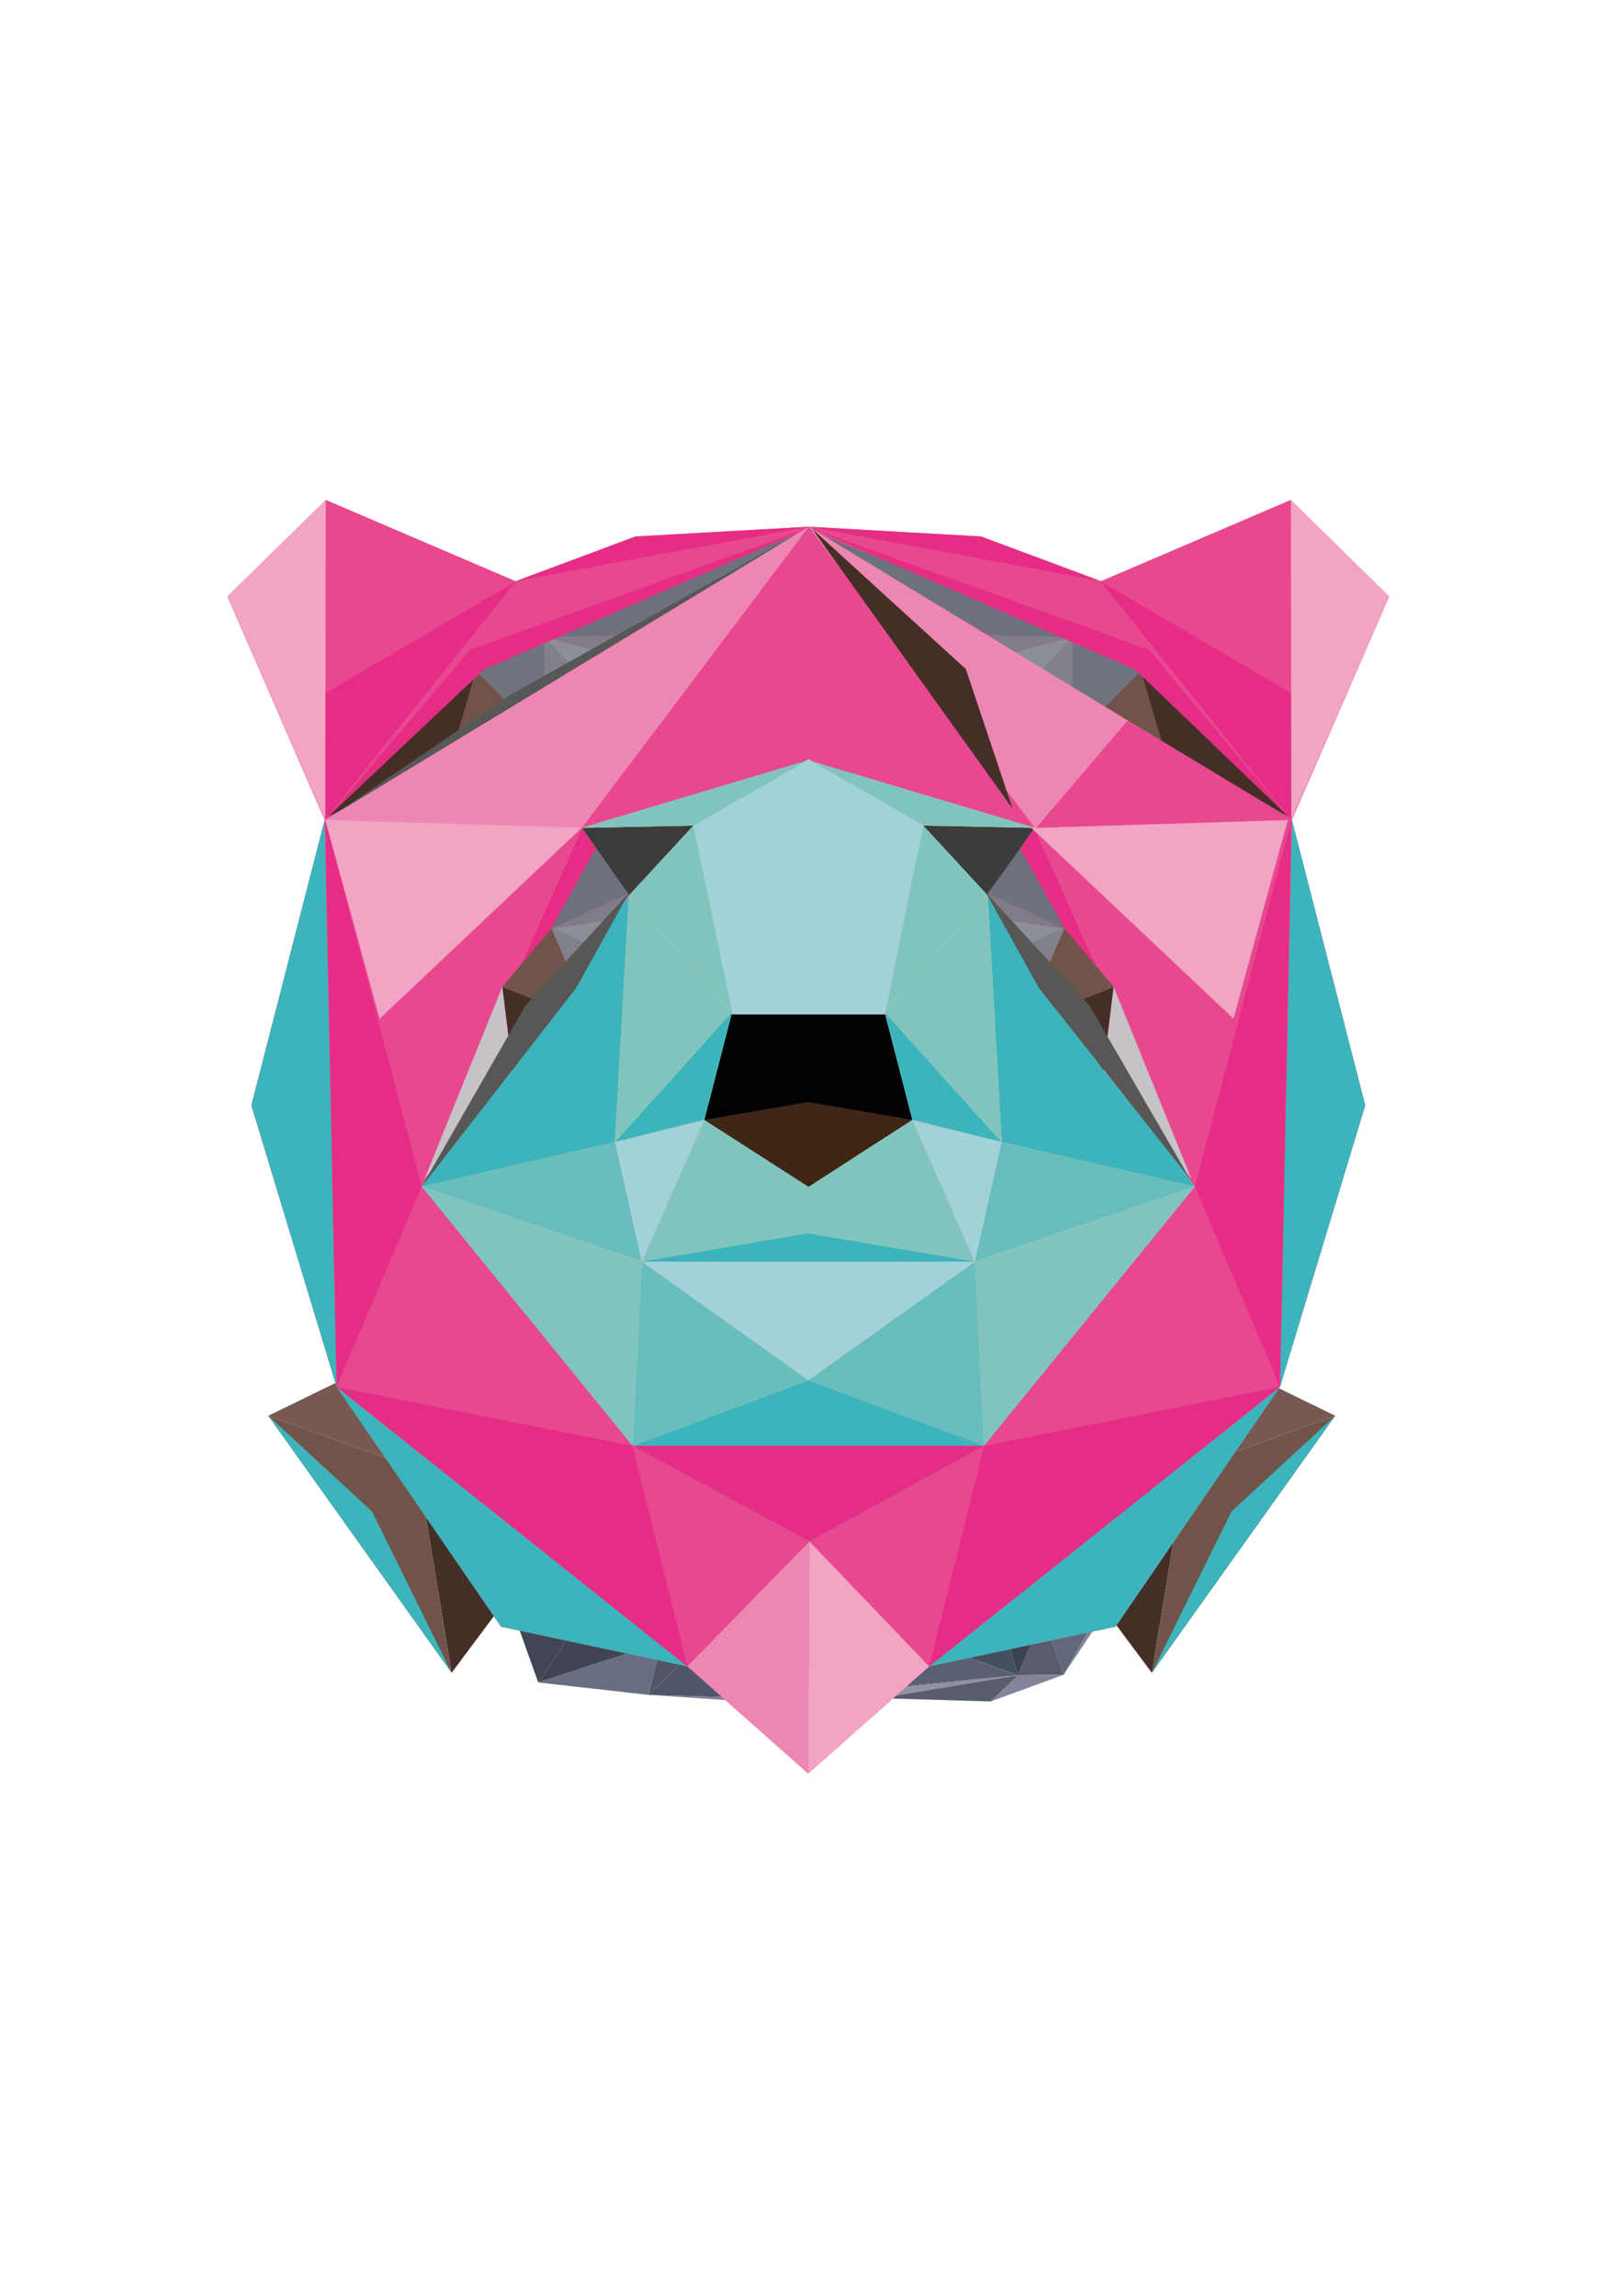 <svg xmlns="http://www.w3.org/2000/svg" xmlns:xlink="http://www.w3.org/1999/xlink" version="1.1" id="Layer_1" x="0px" y="0px" viewBox="0 0 1683.78 2383.94" enable-background="new 0 0 1683.78 2383.94" xml:space="preserve">


<g>
	<polygon fill="#442F27" points="1231.23,1526.22 1196.48,1737.11 1143.11,1665.57  "/>
	<polygon fill="#70544A" points="1231.23,1526.22 1386.91,1470.16 1196.48,1737.11  "/>
	<polygon fill="#765950" points="1279.16,1417.64 1386.91,1470.16 1231.23,1526.22  "/>
	<polygon fill="#3DB4BB" points="1386.91,1470.16 1279.16,1569.57 1196.48,1737.11  "/>
</g>
<g>
	<polygon fill="#442F27" points="434.34,1526.22 469.09,1737.11 522.46,1665.57  "/>
	<polygon fill="#70544A" points="434.34,1526.22 278.66,1470.16 469.09,1737.11  "/>
	<polygon fill="#765950" points="386.41,1417.64 278.66,1470.16 434.34,1526.22  "/>
	<polygon fill="#3DB4BB" points="278.66,1470.16 386.41,1569.57 469.09,1737.11  "/>
</g>











<g>
	<polygon fill="#9191A1" points="1057.29,1739.66 913.84,1763.43 775.85,1766.86  "/>
	<polygon fill="#3C4252" points="1083.35,1677.87 1057.29,1739.66 1040.76,1681.61  "/>
	<polygon fill="#62677C" points="1162.7,1637.23 1104.84,1739.12 1083.35,1677.87  "/>
	<polygon fill="#82849B" points="1162.7,1637.23 1253.1,1516.93 1104.84,1739.12  "/>
	<polygon fill="#595B6E" points="1083.35,1677.87 1104.84,1739.12 1057.29,1739.66  "/>
	<polygon fill="#445060" points="1040.76,1681.61 1057.29,1739.66 964.55,1705.88  "/>
	<polygon fill="#515567" points="723.7,1711.19 673.42,1760.01 687.34,1705.39  "/>
	<polygon fill="#414553" points="687.34,1705.39 559.06,1747.09 603.17,1681.9  "/>
	<polygon fill="#686E82" points="687.34,1705.39 673.42,1760.01 559.06,1747.09  "/>
	<polygon fill="#424555" points="603.17,1681.9 559.06,1747.09 503.43,1591  "/>
	<polygon fill="#50556A" points="723.7,1711.19 791.65,1763.55 673.42,1760.01  "/>
	<polygon fill="#3A3436" points="775.85,1766.86 791.65,1763.55 1057.29,1739.66  "/>
	<polygon fill="#7C8093" points="775.85,1766.86 673.42,1760.01 791.65,1763.55  "/>
	<polygon fill="#82849B" points="964.55,1705.88 791.65,1763.55 841.49,1719.94  "/>
	<polygon fill="#5A5F73" points="964.55,1705.88 1057.29,1739.66 791.65,1763.55  "/>
	<polygon fill="#787C94" points="841.49,1719.94 791.65,1763.55 792.91,1717.6  "/>
	<polygon fill="#61667A" points="792.91,1717.6 791.65,1763.55 723.7,1711.19  "/>
	<polygon fill="#82849B" points="1104.84,1739.12 1029.02,1766.86 1057.29,1739.66  "/>
	<polygon fill="#595B6E" points="913.84,1763.43 1029.02,1766.86 1057.29,1739.66  "/>
</g>
<polygon id="XMLID_147_" fill="#E74890" points="1341.94,851.35 1418.13,1147.81 1329.57,1440.15 1158.73,1689.26 965.2,1730.44   839.5,1841.61 714.01,1730.44 520.48,1689.26 349.6,1440.15 261.08,1147.81 337.24,851.35 236.23,619.49 338.37,519.24   535.5,603.61 660.13,557.12 840.2,546.96 1019.08,557.12 1143.71,603.61 1340.81,519.24 1442.98,619.49 "/>
<polygon id="XMLID_144_" fill="#F8D7AA" points="839.72,1599.21 1021.22,1500.63 1062.21,1380.65 1241.15,1232.27 1074.83,859.69   840.05,789.7 "/>
<polygon id="XMLID_143_" fill="#F8D7AA" points="839.72,1433.18 1012.59,1310.05 1040.44,1185.89 958.96,857.31 840.05,789.7 "/>
<polygon id="XMLID_85_" fill="#A2D1D9" points="947.59,1162.86 1012.59,1310.05 1040.44,1185.89 "/>
<polygon id="XMLID_84_" fill="#3DB4BB" points="918.7,1050.79 1040.44,1185.89 947.59,1162.86 "/>
<polygon id="XMLID_83_" fill="#3C3C3B" points="958.96,857.31 1074.83,859.69 1025.89,929.84 "/>
<polygon id="XMLID_82_" fill="#68BDBD" points="1241.15,1232.27 1040.44,1185.89 1012.59,1310.05 "/>
<polygon id="XMLID_81_" fill="#E62D85" points="840.2,546.97 1143.69,603.61 1019.07,557.12 "/>
<polygon id="XMLID_80_" fill="#E62D85" points="1241.15,1232.27 1025.89,929.84 1074.83,859.69 "/>
<polygon id="XMLID_79_" fill="#3DB4BB" points="965.19,1730.45 1329.59,1440.16 1158.71,1689.27 "/>
<polygon id="XMLID_78_" fill="#3DB4BB" points="1329.59,1440.16 1341.94,851.36 1418.11,1147.82 "/>
<polygon id="XMLID_77_" fill="#E62D85" points="1341.36,851.36 1143.11,603.61 1341.36,719.74 "/>
<polygon id="XMLID_133_" fill="#E74890" points="1341.36,719.74 1143.69,603.61 1340.81,519.23 "/>
<polygon id="XMLID_132_" fill="#E62D85" points="1241.15,1232.27 1329.59,1440.16 1341.36,851.36 "/>
<polygon id="XMLID_75_" fill="#E62D85" points="1022.25,1501.37 1329.59,1440.16 965.19,1730.45 "/>
<polygon id="XMLID_27_" fill="#81C4BE" points="1022.25,1501.37 1241.15,1232.27 1012.59,1310.05 "/>
<polygon id="XMLID_26_" fill="#81C4BE" points="958.96,857.31 840.76,789.7 1074.83,859.69 "/>
<polygon id="XMLID_128_" fill="#3DB4BB" points="1040.44,1185.89 1025.89,929.84 1241.15,1232.27 "/>
<polygon id="XMLID_127_" fill="#68BDBD" points="839.72,1433.18 1012.59,1310.05 1022.25,1501.37 "/>
<polygon id="XMLID_126_" fill="#F1A4C4" points="1340.81,519.23 1341.36,851.36 1442.97,619.49 "/>
<polygon id="XMLID_125_" fill="#81C4BE" points="918.7,1050.79 1025.89,929.84 958.96,857.31 "/>
<polygon id="XMLID_124_" fill="#81C4BE" points="1025.89,929.84 918.7,1050.79 1040.44,1185.89 "/>
<polygon id="XMLID_25_" fill="#E74890" points="840.2,546.96 1342.76,861.86 1143.11,603.61 "/>
<polygon id="XMLID_61_" fill="#F8D7AA" points="839.48,1599.21 657.98,1500.63 616.99,1380.65 438.04,1232.27 604.37,859.69   839.14,789.7 "/>
<polygon id="XMLID_59_" fill="#F8D7AA" points="839.48,1433.18 666.61,1310.05 638.76,1185.89 720.24,857.31 839.14,789.7 "/>
<polygon id="XMLID_58_" fill="#010202" points="947.59,1162.86 840.14,1232.27 731.62,1162.86 760.5,1050.8 839.19,1035.45   918.71,1050.8 "/>
<g id="XMLID_56_">
	<polygon id="XMLID_57_" fill="#A2D1D9" points="958.97,856.64 919.35,1053.48 759.81,1053.48 719.56,856.64 839.63,788.33  "/>
</g>
<g id="XMLID_54_">
	<polygon id="XMLID_55_" fill="#A2D1D9" points="1012.57,1310.05 839.59,1433.31 666.6,1310.05 839.34,1280.66  "/>
</g>
<polygon id="XMLID_53_" fill="#A2D1D9" points="731.61,1162.86 666.61,1310.05 638.76,1185.89 "/>
<polygon id="XMLID_52_" fill="#3DB4BB" points="760.5,1050.79 638.76,1185.89 731.61,1162.86 "/>
<polygon id="XMLID_51_" fill="#3C3C3B" points="720.24,857.31 604.37,859.69 653.31,929.84 "/>
<g id="XMLID_49_">
	<polygon id="XMLID_50_" fill="#3DB4BB" points="1022.25,1501.35 840.75,1600.68 656.96,1501.35 839.71,1433.19  "/>
</g>
<polygon id="XMLID_48_" fill="#68BDBD" points="438.04,1232.27 638.76,1185.89 666.61,1310.05 "/>
<polygon id="XMLID_47_" fill="#E62D85" points="840.2,546.96 535.5,603.61 660.12,557.12 "/>
<polygon id="XMLID_46_" fill="#E62D85" points="438.04,1232.27 653.31,929.84 604.37,859.69 "/>
<polygon id="XMLID_22_" fill="#3DB4BB" points="714,1730.45 349.6,1440.16 520.48,1689.27 "/>
<polygon id="XMLID_21_" fill="#3DB4BB" points="349.6,1440.16 337.25,851.36 261.08,1147.82 "/>
<polygon id="XMLID_43_" fill="#ED87B1" points="714.01,1730.44 840.75,1600.68 839.5,1841.62 "/>
<polygon id="XMLID_20_" fill="#E62D85" points="337.84,851.36 536.08,603.61 337.84,719.74 "/>
<polygon id="XMLID_41_" fill="#E74890" points="337.84,719.74 535.5,603.61 338.38,519.23 "/>
<polygon id="XMLID_40_" fill="#E62D85" points="438.04,1232.27 349.6,1440.16 337.84,851.36 "/>
<polygon id="XMLID_39_" fill="#E62D85" points="656.95,1501.37 349.6,1440.16 714,1730.45 "/>
<polygon id="XMLID_38_" fill="#81C4BE" points="656.95,1501.37 438.04,1232.27 666.61,1310.05 "/>
<polygon id="XMLID_37_" fill="#81C4BE" points="720.24,857.31 838.43,789.7 604.37,859.69 "/>
<polygon id="XMLID_36_" fill="#3DB4BB" points="638.76,1185.89 653.31,929.84 438.04,1232.27 "/>
<g id="XMLID_34_">
	<polygon id="XMLID_35_" fill="#81C4BE" points="1012.57,1310.05 839.6,1280.63 666.6,1310.05 731.62,1162.86 840.14,1232.27    947.59,1162.86  "/>
</g>
<polygon id="XMLID_33_" fill="#68BDBD" points="839.48,1433.18 666.61,1310.05 656.95,1501.37 "/>
<polygon id="XMLID_32_" fill="#F1A4C4" points="338.38,519.23 337.84,851.36 236.22,619.49 "/>
<polygon id="XMLID_31_" fill="#81C4BE" points="760.5,1050.79 653.31,929.84 720.24,857.31 "/>
<polygon id="XMLID_30_" fill="#81C4BE" points="653.31,929.84 760.5,1050.79 638.76,1185.89 "/>
<polygon id="XMLID_29_" fill="#E74890" points="840.2,546.96 337.84,851.36 536.08,603.61 "/>
<g id="XMLID_17_">
	<polygon id="XMLID_18_" fill="#3F2716" points="947.59,1162.86 839.59,1232.27 731.62,1162.86 839.47,1144.33  "/>
</g>
<polygon id="XMLID_16_" fill="#3DB4BB" points="666.61,1310.05 1012.57,1310.05 839.34,1280.66 "/>
<polygon id="XMLID_15_" fill="#F1A4C4" points="840.75,1600.68 839.5,1841.62 965.19,1730.45 "/>
<polygon id="XMLID_14_" fill="#E62D85" points="656.95,1501.37 1022.25,1501.35 840.75,1600.68 "/>
<polygon fill="#8B8F96" points="1042.75,954.74 1105.81,964.24 1060.64,983.84 "/>
<polygon fill="#817C87" points="1025.96,927.74 1105.81,964.24 1042.75,954.74 "/>
<polygon fill="#6D727C" points="1025.96,927.74 1059.67,881.24 1105.81,964.24 "/>
<polygon fill="#80818A" points="1060.64,983.84 1105.81,964.24 1084.58,1012.96 "/>
<polygon fill="#442F27" points="1102.17,1046.51 1156.8,1024.85 1146.07,1111.18 "/>
<polygon fill="#70544A" points="1084.58,1012.96 1105.81,964.24 1156.8,1024.85 "/>
<polygon fill="#C7C2C5" points="1146.07,1111.18 1156.8,1024.85 1237.75,1224.65 "/>
<polygon fill="#70544A" points="1084.58,1012.96 1156.8,1024.85 1102.17,1046.51 "/>
<polygon fill="#8B8F96" points="1052.71,677.62 1114.37,661.33 1080.67,697.24 "/>
<polygon fill="#817C87" points="1026.59,659.49 1114.37,661.33 1052.71,677.62 "/>
<polygon fill="#6D727C" points="1026.59,659.49 838.2,548.96 1114.37,661.33 "/>
<polygon fill="#80818A" points="1080.67,697.24 1114.37,661.33 1114.2,714.47 "/>
<polygon fill="#70544A" points="1143.65,738.3 1185.21,696.75 1209.6,780.26 "/>
<polygon fill="#6F7480" points="1114.2,714.47 1114.37,661.33 1185.21,696.75 "/>
<polygon fill="#442F27" points="1209.6,780.26 1185.21,696.75 1338.77,848.06 "/>
<polygon fill="#6F737C" points="1114.2,714.47 1185.21,696.75 1143.65,738.3 "/>
<polygon fill="#8B8F96" points="626.87,677.62 565.21,661.33 598.91,697.24 "/>
<polygon fill="#817C87" points="652.99,659.49 565.21,661.33 626.87,677.62 "/>
<polygon fill="#6D727C" points="652.99,659.49 841.38,548.96 565.21,661.33 "/>
<polygon fill="#80818A" points="598.91,697.24 565.21,661.33 565.39,714.47 "/>
<polygon fill="#70544A" points="535.93,738.3 494.37,696.75 469.98,780.26 "/>
<polygon fill="#6F7480" points="565.39,714.47 565.21,661.33 494.37,696.75 "/>
<polygon fill="#442F27" points="469.98,780.26 494.37,696.75 340.82,848.06 "/>
<polygon fill="#6F737C" points="565.39,714.47 494.37,696.75 535.93,738.3 "/>
<polygon fill="#8B8F96" points="635.78,954.74 572.72,964.24 617.89,983.84 "/>
<polygon fill="#817C87" points="652.57,927.74 572.72,964.24 635.78,954.74 "/>
<polygon fill="#6D727C" points="652.57,927.74 618.86,881.24 572.72,964.24 "/>
<polygon fill="#80818A" points="617.89,983.84 572.72,964.24 593.95,1012.96 "/>
<polygon fill="#442F27" points="576.36,1046.51 521.73,1024.85 532.46,1111.18 "/>
<polygon fill="#70544A" points="593.95,1012.96 572.72,964.24 521.73,1024.85 "/>
<polygon fill="#C7C2C5" points="532.46,1111.18 521.73,1024.85 440.78,1224.65 "/>
<polygon fill="#70544A" points="593.95,1012.96 521.73,1024.85 576.36,1046.51 "/>
<polygon fill="#575756" points="1023.96,926.74 1131.52,1043.94 1235.75,1223.65 1079.06,1025.89 "/>
<polygon fill="#575756" points="653.61,926.74 546.05,1043.94 438.04,1232.27 598.51,1025.89 "/>
<polygon fill="#575756" points="838.2,548.96 529.88,721.64 342.45,849.12 572.72,709.04 "/>
<polygon fill="#E62D85" points="838.2,548.96 488.6,674.64 340.82,848.06 502.61,695.39 "/>
<polygon id="XMLID_19_" fill="#ED87B1" points="840.2,546.96 1074.83,859.69 1341.36,851.36 "/>
<polygon id="XMLID_28_" fill="#ED87B1" points="840.2,546.96 337.84,851.36 604.37,859.69 "/>
<polygon fill="#E62D85" points="843.6,548.96 1193.2,674.64 1339.36,849.12 1179.19,695.39 "/>
<polygon fill="#ED87B1" points="510.59,807.67 604.37,859.69 337.84,851.36 "/>
<polygon fill="#F1A4C4" points="394.33,1057.86 337.84,851.28 604.37,859.61 "/>
<polygon fill="#F1A4C4" points="1281.26,1057.86 1337.75,851.28 1071.21,859.61 "/>
<polygon fill="#442F27" points="1051.79,839.69 1003.27,694.79 843.39,548.96 "/>
<polygon fill="#E74890" points="1171.39,748.13 1076.33,859.69 1342.87,851.36 "/>
</svg>

